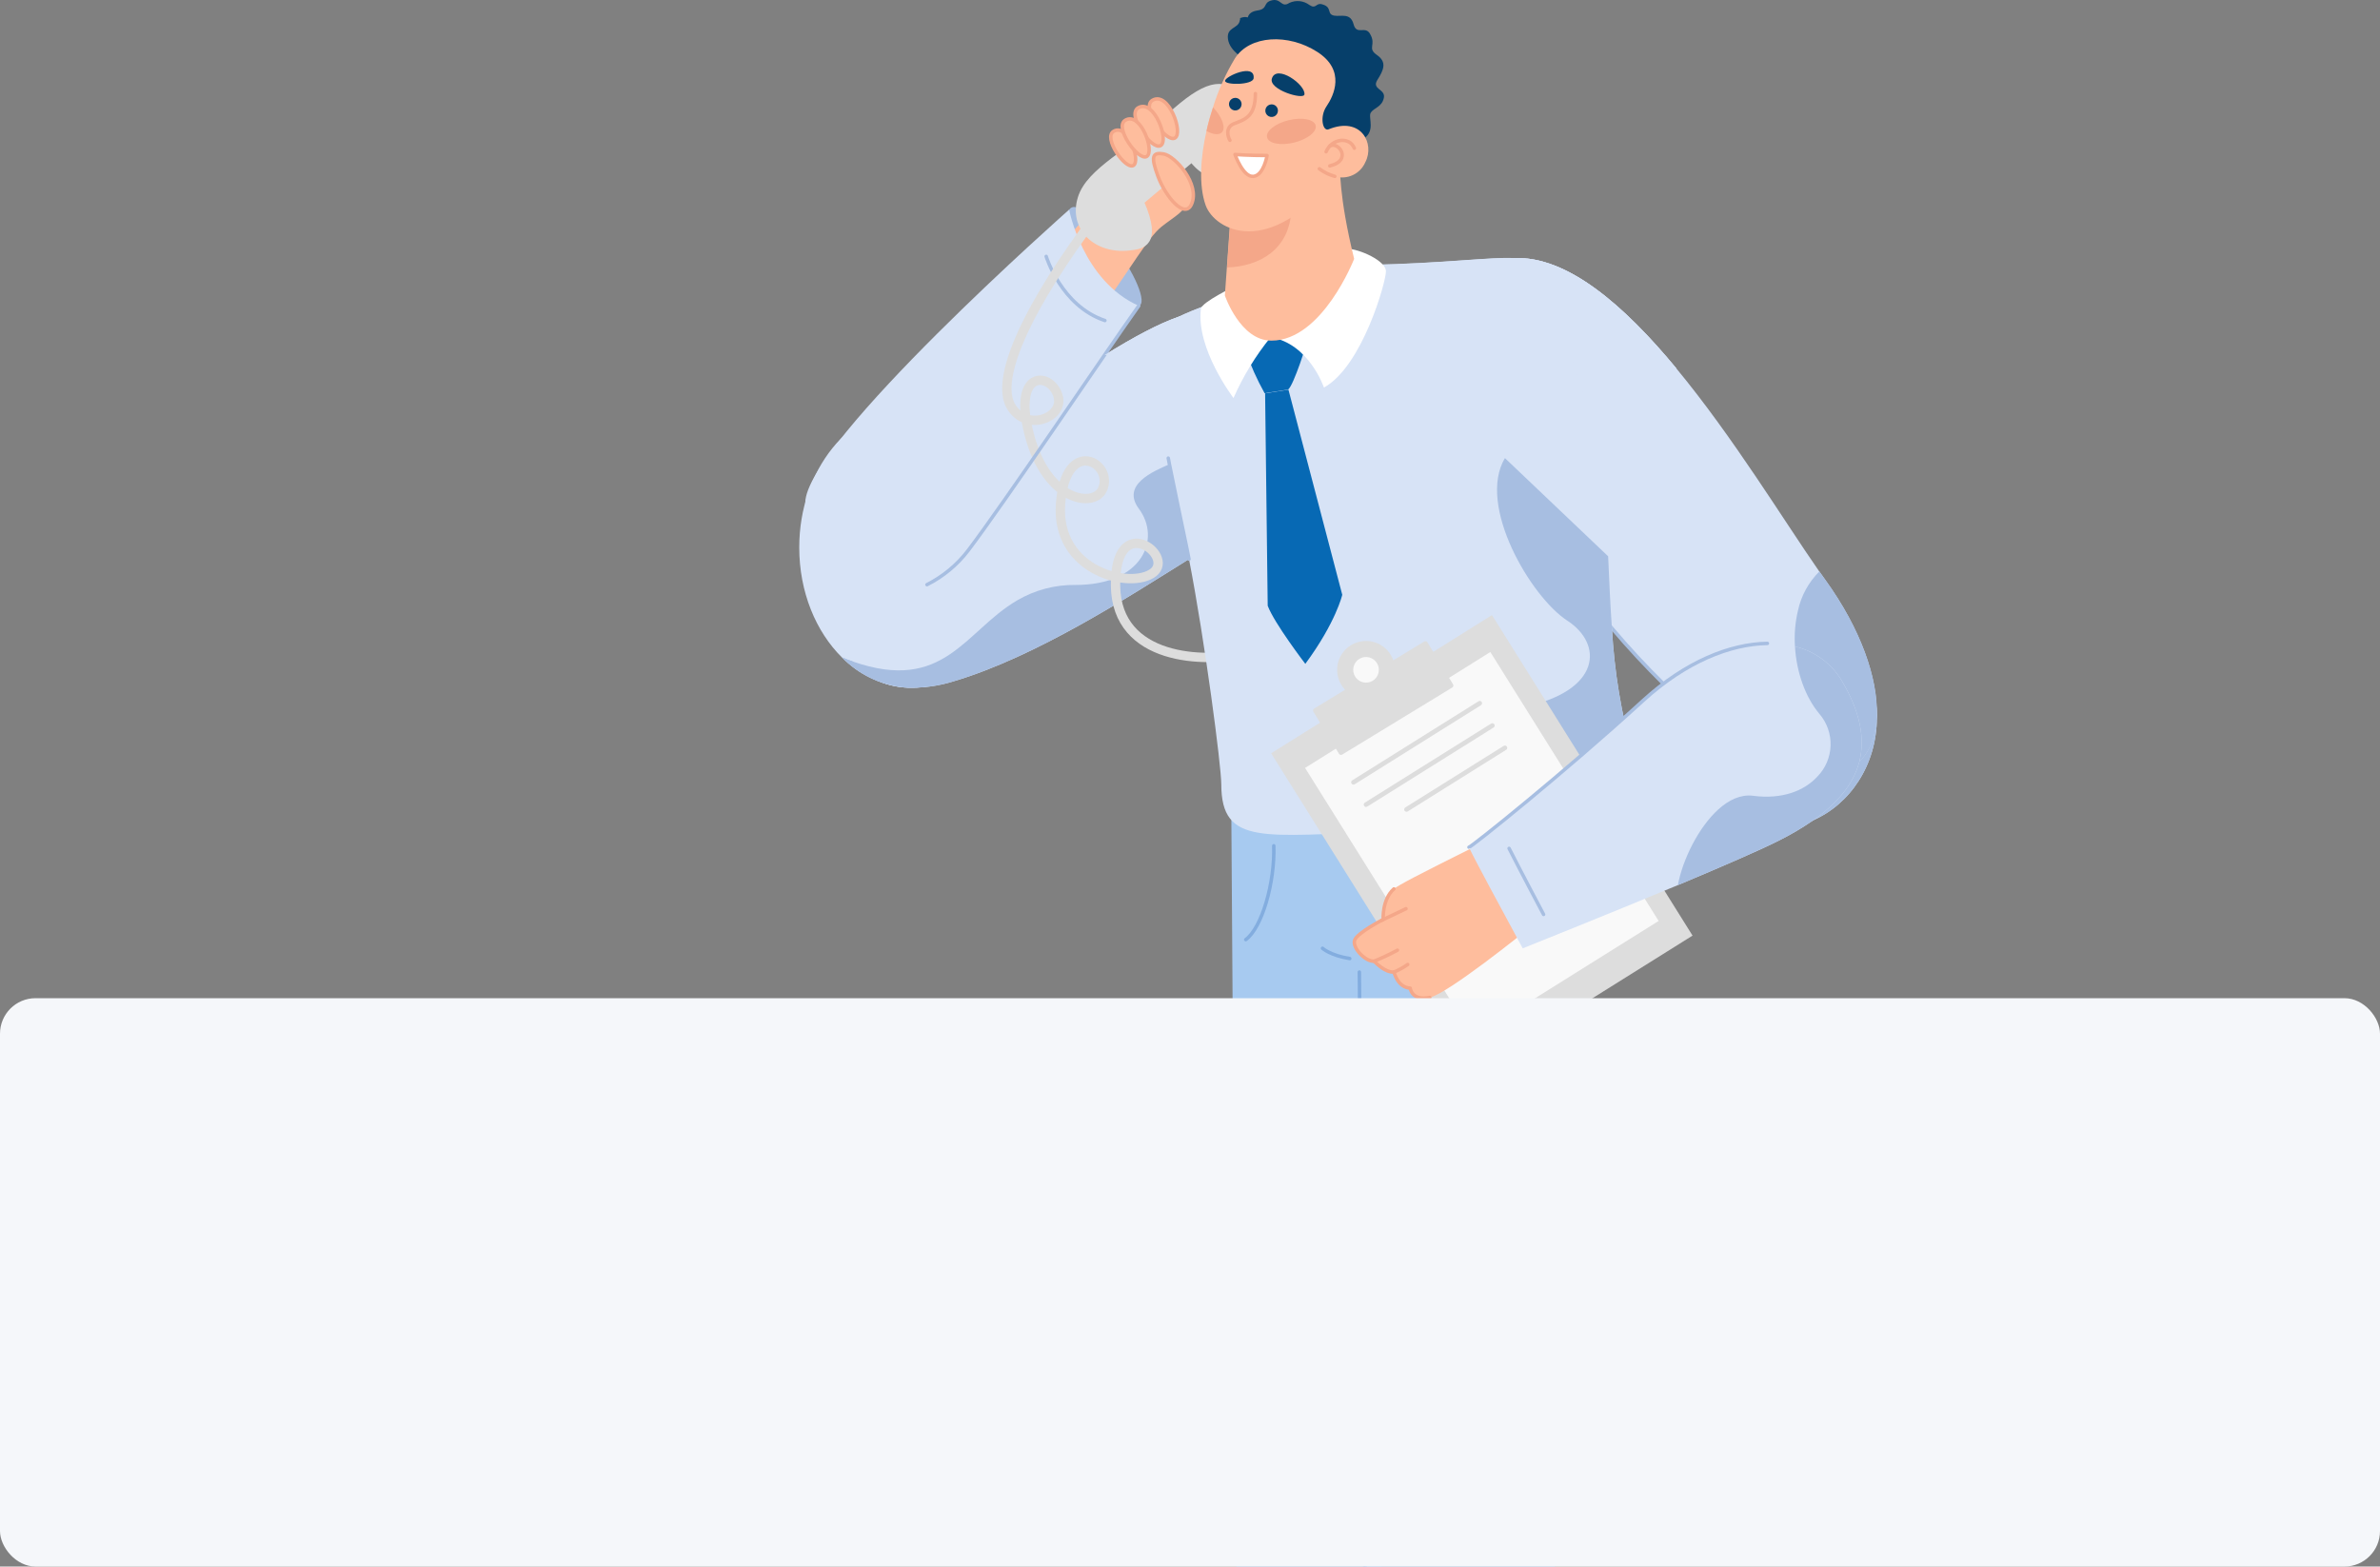 <svg width="670" height="441" viewBox="0 0 670 441" fill="none" xmlns="http://www.w3.org/2000/svg">
<rect x="0" y="0" width="670" height="441" fill="#808080" stroke="none"/>
<g clip-path="url(#clip0_1116_2464)">
<path d="M390.164 546.409H348.766L346.618 226.505L386.831 229.549L390.164 546.409Z" fill="#A7CAF0"/>
<path d="M379.973 269.845C374.464 268.963 372.302 266.953 372.302 266.953" stroke="#83ADDF" stroke-width="0.978" stroke-linecap="round" stroke-linejoin="round"/>
<path d="M358.585 238.101C358.915 248.512 355.252 261.182 350.694 264.515" stroke="#83ADDF" stroke-width="0.978" stroke-linecap="round" stroke-linejoin="round"/>
<path d="M444.243 192.173C449.986 269.845 446.998 322.082 441.889 388.379C436.779 454.676 428.502 552.262 428.502 552.262H385.273L382.092 220.198L444.243 192.173Z" fill="#A7CAF0"/>
<path d="M385.273 552.29L382.671 273.646" stroke="#83ADDF" stroke-width="0.978" stroke-linecap="round" stroke-linejoin="round"/>
<path d="M224.998 154.121C224.998 166.668 229.695 177.836 237.021 185.08C241.632 189.808 247.741 192.787 254.305 193.509C254.745 193.509 255.2 193.577 255.682 193.591H256.742C270.046 193.591 281.449 183.414 286.159 168.967C287.725 164.166 288.516 159.145 288.5 154.094C288.5 141.933 284.093 131.081 277.166 123.796C274.571 120.945 271.421 118.654 267.909 117.065C264.397 115.476 260.597 114.622 256.742 114.555C239.266 114.624 224.998 132.307 224.998 154.121Z" fill="#D7E3F6"/>
<path d="M237.089 185.08C241.7 189.808 247.809 192.787 254.373 193.509C254.813 193.509 255.268 193.577 255.75 193.591H256.81C270.114 193.591 281.517 183.414 286.227 168.967C271.546 177.575 265.803 195.134 240.022 186.141C239.072 185.92 238.094 185.493 237.089 185.08Z" fill="#A7BEE1"/>
<path d="M240.023 186.168C241.801 188.291 243.988 190.035 246.453 191.296C248.918 192.557 251.612 193.309 254.373 193.509C254.814 193.509 255.268 193.577 255.75 193.591H256.811C260.725 193.59 264.616 192.996 268.352 191.828C291.653 184.942 317.806 167.948 334.718 157.399L334.952 157.248C338.932 154.755 342.375 152.648 345.143 151.105L346.52 150.375C352.759 147.07 357.799 139.661 360.87 131.095C361.462 129.415 361.986 127.693 362.426 125.944C367.935 104.447 361.256 79.121 331.908 89.188C326.399 91.074 319.114 94.958 310.989 100.026C299.354 107.408 288.106 115.384 277.289 123.92C258.133 138.862 241.276 154.218 237.572 160.925C235.534 164.929 234.682 169.432 235.117 173.904C235.551 178.376 237.253 182.631 240.023 186.168Z" fill="#D7E3F6"/>
<path d="M237.089 185.08C241.7 189.807 247.809 192.787 254.373 193.508C254.814 193.508 255.268 193.577 255.75 193.591H256.81C260.724 193.59 264.615 192.995 268.351 191.828C291.653 184.942 317.805 167.948 334.717 157.399C334.717 157.399 334.786 157.316 334.951 157.247C338.931 154.755 342.374 152.648 345.142 151.105L346.519 150.375C352.758 147.07 357.798 139.661 360.87 131.095C361.462 129.415 361.985 127.693 362.426 125.944C352.786 124.402 341.658 125.325 329.236 130.682C324.485 132.748 315.616 136.521 320.615 143.228C326.909 151.67 321.689 164.67 302.808 164.67C297.001 164.581 291.282 166.096 286.282 169.05C271.601 177.657 265.858 195.216 240.078 186.223C239.072 185.92 238.095 185.493 237.089 185.08Z" fill="#A7BEE1"/>
<path d="M310.933 99.971C315.516 99.62 320.126 99.926 324.622 100.88C332.472 102.546 341.864 106.609 347.662 116.387C351.092 122.055 355.558 127.026 360.828 131.04C368.774 108.744 363.582 78.267 331.907 89.133C326.343 91.019 319.058 94.903 310.933 99.971Z" fill="#D7E3F6"/>
<path d="M320.575 86.089C323.054 85.483 319.597 76.71 313 68.447C306.789 60.666 302.864 56.425 300.978 59.028C299.821 60.597 301.529 85.387 320.575 86.089Z" fill="#A7BEE1"/>
<path d="M310.15 86.86C318.055 75.843 323.26 66.809 326.965 63.834C330.67 60.859 334.085 59.386 334.484 55.915C334.588 53.416 334 50.936 332.786 48.749C331.571 46.562 329.776 44.753 327.598 43.521C322.09 40.367 297.962 70.004 297.962 70.004C297.962 70.004 297.163 84.781 310.15 86.86Z" fill="#FEBD9D"/>
<path d="M348.944 27.05C344.248 22.381 339.303 23.139 328.754 32.916C318.205 42.694 306.541 47.776 304.075 55.681C301.39 64.22 308.537 70.995 318.067 69.852C321.414 69.453 326.661 68.861 321.414 56.865L335.516 45.008C335.516 45.008 339.441 50.902 345.473 49.236C351.698 47.514 359.865 37.943 348.944 27.05Z" fill="#DDDDDD" stroke="#DDDDDD" stroke-width="1.308" stroke-linecap="round" stroke-linejoin="round"/>
<path d="M319.018 46.606C316.746 47.776 310.466 38.714 313.509 36.965C317.475 34.569 321.29 45.449 319.018 46.606Z" fill="#FEBD9D" stroke="#F4A789" stroke-width="0.978" stroke-linecap="round" stroke-linejoin="round"/>
<path d="M321.4 56.865C319.798 54.064 317.271 51.907 314.253 50.765" stroke="#DDDDDD" stroke-width="1.308" stroke-linecap="round" stroke-linejoin="round"/>
<path d="M335.475 45.008C334.628 43.782 334.041 42.395 333.752 40.934C333.463 39.472 333.478 37.967 333.794 36.511" stroke="#DDDDDD" stroke-width="1.308" stroke-linecap="round" stroke-linejoin="round"/>
<path d="M335.42 57.499C333.561 61.713 328.204 55.571 326 49.663C323.893 44.03 324.403 42.777 327.612 43.342C330.82 43.906 337.927 51.894 335.42 57.499Z" fill="#FEBD9D" stroke="#F4A789" stroke-width="0.978" stroke-linecap="round" stroke-linejoin="round"/>
<path d="M330.71 38.88C328.162 40.174 321.069 30.176 324.457 28.22C328.988 25.59 333.285 37.585 330.71 38.88Z" fill="#FEBD9D" stroke="#F4A789" stroke-width="0.978" stroke-linecap="round" stroke-linejoin="round"/>
<path d="M326.689 41.014C324.128 42.309 317.049 32.297 320.423 30.341C324.954 27.725 329.251 39.72 326.689 41.014Z" fill="#FEBD9D" stroke="#F4A789" stroke-width="0.978" stroke-linecap="round" stroke-linejoin="round"/>
<path d="M322.776 44.072C320.339 45.311 313.563 35.726 316.786 33.853C321.096 31.264 325.214 42.763 322.776 44.072Z" fill="#FEBD9D" stroke="#F4A789" stroke-width="0.978" stroke-linecap="round" stroke-linejoin="round"/>
<path d="M320.574 86.089C310.562 100.205 282.991 141.176 272.566 154.948C259.056 172.851 226.706 175.729 226.692 141.548C226.692 124.609 300.977 59.014 300.977 59.014C300.977 59.014 304.751 79.079 320.574 86.089Z" fill="#D7E3F6"/>
<path d="M311.043 90.234C298.717 86.103 294.517 72.18 294.517 72.18" stroke="#A7BEE1" stroke-width="0.978" stroke-linecap="round" stroke-linejoin="round"/>
<path d="M305.316 65.06C286.931 90.469 280.375 107.821 284.755 114.638C289.134 121.455 298.981 117.751 297.989 112.049C296.612 104.929 284.782 103.111 289.726 122.254C294.67 141.397 308.07 143.049 310.384 137.72C313.675 130.365 299.972 122.571 298.554 141.851C297.135 161.131 318.647 166.007 324.72 161.131C330.794 156.256 313.772 143.655 314.033 164.864C314.295 186.072 339.346 186.706 350.652 183.869" stroke="#DDDDDD" stroke-width="2.63" stroke-linecap="round" stroke-linejoin="round"/>
<path d="M320.574 86.089C310.562 100.205 282.991 141.176 272.566 154.948C269.473 158.996 265.504 162.292 260.956 164.588" stroke="#A7BEE1" stroke-width="0.978" stroke-linecap="round" stroke-linejoin="round"/>
<path d="M471.114 202.102C471.055 207.091 472.168 212.025 474.364 216.505C476.56 220.985 479.777 224.887 483.757 227.897C488.391 231.308 493.991 233.155 499.746 233.171H499.828C503.435 233.156 507.001 232.407 510.309 230.968C520.885 226.423 528.363 215.213 528.363 202.047V201.303C528.308 196.919 527.351 192.593 525.553 188.594C523.755 184.595 521.154 181.008 517.911 178.057C514.557 175.045 510.52 172.894 506.149 171.791C504.056 171.26 501.905 170.992 499.746 170.992C488.398 170.992 478.578 178.167 473.951 188.565C472.929 190.846 472.18 193.241 471.72 195.698C471.304 197.807 471.101 199.953 471.114 202.102Z" fill="#D7E3F6"/>
<path d="M499.828 233.171C503.435 233.156 507.001 232.406 510.309 230.968C520.885 226.423 528.363 215.213 528.363 202.047V201.303C528.308 196.919 527.351 192.593 525.553 188.594C523.755 184.594 521.154 181.008 517.911 178.057C520.21 208.341 516.96 223.944 499.828 233.171Z" fill="#A7BEE1"/>
<path d="M413.837 111.76C414.622 114.252 415.545 116.814 416.591 119.417C417.638 122.02 418.588 124.223 419.731 126.661C420.103 127.432 420.475 128.189 420.86 128.961C422.045 131.375 423.33 133.794 424.717 136.218C425.185 137.045 425.639 137.857 426.094 138.656C434.253 152.113 443.512 164.873 453.775 176.804C456.13 179.558 458.54 182.312 461.005 184.943L462.74 186.788C464.572 188.716 466.417 190.617 468.249 192.448C469.392 193.564 470.535 194.679 471.678 195.74C485.601 208.837 499.952 218.367 511.616 218.628C512.703 218.659 513.79 218.599 514.866 218.449C518.055 218.097 521.04 216.709 523.363 214.497C526.476 211.467 528.128 206.909 528.321 201.345C528.638 190.961 523.832 177.093 513.847 163.252C513.296 162.495 512.732 161.696 512.139 160.856C502.362 146.836 487.929 123.066 471.926 103.731C457.259 85.993 441.215 71.973 426.176 72.662C424.972 72.711 423.774 72.863 422.596 73.116C409.54 75.843 407.64 91.887 413.837 111.76Z" fill="#D7E3F6"/>
<path d="M512.249 200.987C514.378 203.47 515.497 206.661 515.388 209.93C515.278 213.198 513.947 216.307 511.657 218.642C512.744 218.673 513.831 218.613 514.907 218.463C518.096 218.111 521.081 216.723 523.404 214.51C526.517 211.481 528.169 206.922 528.362 201.359C528.679 190.975 523.873 177.106 513.888 163.266C513.337 162.508 512.773 161.71 512.18 160.87C509.144 163.879 507.048 167.707 506.148 171.887C505.361 175.214 505.077 178.64 505.308 182.051C505.722 189.115 508.159 196.194 512.249 200.987Z" fill="#A7BEE1"/>
<path d="M416.562 119.417C419.237 126.08 422.423 132.526 426.093 138.697C434.252 152.155 443.511 164.914 453.774 176.845C458.429 182.354 463.317 187.601 468.289 192.504" stroke="#A7BEE1" stroke-width="0.978" stroke-linecap="round" stroke-linejoin="round"/>
<path d="M413.837 111.76C420.847 103.166 428.614 98.498 441.38 98.429C449.299 98.429 459.132 100.123 471.898 103.745C457.259 85.993 441.215 71.973 426.176 72.662C424.972 72.711 423.774 72.863 422.596 73.116C409.54 75.843 407.64 91.887 413.837 111.76Z" fill="#D7E3F6"/>
<path d="M324.623 100.88C325.174 113.054 330.366 136.149 334.002 153.791C334.236 154.962 334.484 156.174 334.718 157.399C339.235 180.646 343.779 215.461 343.807 220.749C343.807 238.308 355.981 235.141 389.984 234.19C406.73 233.722 425.225 233.102 439.038 230.348C442.932 229.635 446.747 228.542 450.428 227.084C457.024 224.33 460.839 220.446 460.178 214.869C460.083 214.185 459.94 213.508 459.751 212.844C456.443 201.096 454.439 189.019 453.774 176.831C453.292 170.207 453.031 163.528 452.714 156.628C452.466 150.761 452.177 144.743 451.681 138.504C450.731 125.986 446.379 110.961 441.448 98.456C435.788 84.065 429.343 72.951 426.3 72.703H426.107C420.46 72.276 406.138 74.191 385.15 74.604C376.264 74.806 367.466 76.409 359.08 79.355C355.403 80.65 340.612 84.96 331.798 89.174C329.457 90.109 327.334 91.515 325.559 93.306C324.719 94.421 324.444 97.134 324.623 100.88Z" fill="#D7E3F6"/>
<path d="M439.038 230.32C442.932 229.607 446.747 228.514 450.428 227.057C457.024 224.302 460.839 220.419 460.178 214.841C460.083 214.157 459.94 213.481 459.751 212.817C456.443 201.068 454.439 188.991 453.774 176.804C453.292 170.179 453.031 163.5 452.714 156.6L423.655 128.961C415.682 142.292 430.996 168.086 441.201 174.71C451.405 181.334 450.703 194.404 429.192 198.976C412.872 202.446 429.866 221.369 439.038 230.32Z" fill="#A7BEE1"/>
<path d="M310.934 99.971C315.517 99.62 320.127 99.926 324.623 100.88C332.473 102.546 341.865 106.609 347.663 116.387C351.093 122.055 355.559 127.026 360.829 131.04C374.601 141.507 393.041 144.674 404.899 125.063C407.586 120.423 410.595 115.978 413.905 111.76C420.915 103.166 428.682 98.498 441.449 98.429C449.367 98.429 459.2 100.123 471.967 103.745C457.259 85.993 441.215 71.973 426.176 72.662C420.529 72.235 406.207 74.149 385.219 74.562C376.333 74.764 367.535 76.368 359.149 79.314C355.472 80.608 340.681 84.919 331.867 89.133C326.345 91.019 319.059 94.903 310.934 99.971Z" fill="#D7E3F6"/>
<path d="M368.113 95.895C368.113 95.895 364.202 108.565 362.605 109.666L356.008 110.699C353.856 106.85 352.05 102.817 350.609 98.649L357.647 88.665L368.113 95.895Z" fill="#0769B4"/>
<path d="M362.714 109.694L377.863 167.439C377.863 167.439 376.114 175.151 367.466 186.884C367.466 186.884 358.721 175.468 356.875 170.524L356.145 110.727L362.714 109.694Z" fill="#0769B4"/>
<path d="M379.145 69.99C382.725 70.1 390.162 73.392 390.162 76.394C390.162 79.396 383.469 103.18 372.7 109.102C372.7 109.102 368.568 96.707 357.661 94.931L379.145 69.99Z" fill="white"/>
<path d="M357.703 94.931C353.467 100.142 349.951 105.9 347.25 112.049C347.25 112.049 336.619 98.14 338.078 86.902C338.313 85.029 347.719 80.539 347.719 80.539L357.703 94.931Z" fill="white"/>
<path d="M334.717 157.399C334.483 156.173 334.235 154.962 334.001 153.791C332.513 146.602 330.778 138.518 329.194 130.627C329.084 130.062 328.988 129.511 328.878 128.961" stroke="#A7BEE1" stroke-width="0.978" stroke-linecap="round" stroke-linejoin="round"/>
<path d="M344.812 83.183C344.812 83.183 349.137 95.922 357.923 95.895C372.259 95.895 381.211 72.868 381.211 72.868C376.804 54.965 377.245 46.702 377.245 46.702C377.727 34.886 350.61 19.296 346.864 54.373L346.534 59.028L345.377 75.292L344.812 83.183Z" fill="#FEBD9D"/>
<path d="M345.431 75.292C354.658 74.989 363.087 70.183 363.527 59.028H346.588L345.431 75.292Z" fill="#F4A789"/>
<path d="M347.704 12.521C348.158 15.702 352.248 17.809 352.248 17.809L361.654 31.828C361.654 31.828 370.179 41.593 379.282 40.601C380.621 40.448 381.924 40.071 383.138 39.486C387.628 37.31 385.011 33.068 385.893 31.705C386.774 30.341 389.019 30.148 389.57 27.573C390.12 24.998 386.03 25.218 387.766 22.477C389.501 19.737 390.52 17.492 387.642 15.495C384.763 13.498 387.531 12.741 385.7 9.56C384.323 7.095 381.913 10.083 381.045 6.805C380.177 3.528 377.547 4.712 375.66 4.409C373.264 4.023 375.302 1.958 372.038 1.173C370.441 0.787 370.496 2.66 368.623 1.407C367.824 0.805 366.877 0.432 365.882 0.327C364.887 0.223 363.883 0.391 362.976 0.815C360.58 2.398 360.69 -0.797 357.688 0.195C355.567 0.897 356.917 2.509 353.997 2.949C351.078 3.39 351.146 5.125 350.912 6.957L350.788 7.714C350.403 9.863 347.263 9.339 347.704 12.521Z" fill="#063F6A"/>
<path d="M345.693 11.02C346.161 14.421 350.444 16.68 350.444 16.68L360.304 31.677C360.304 31.677 369.242 42.13 378.786 41.069C378.604 40.282 378.656 39.459 378.938 38.701C379.915 37.227 382.215 37.034 382.794 34.294C383.372 31.553 379.075 31.76 380.893 28.785C382.711 25.81 383.771 23.456 380.769 21.321C377.767 19.186 380.659 18.374 378.731 14.972C377.244 12.328 374.765 15.523 373.842 12.066C372.919 8.61 370.179 9.835 368.209 9.518C365.703 9.092 367.838 6.888 364.395 6.048C362.742 5.621 362.783 7.632 360.828 6.296C358.872 4.96 356.379 4.657 354.906 5.662C352.399 7.356 352.51 3.941 349.397 5.001C349.298 5.023 349.201 5.055 349.108 5.098C349.108 5.373 349.108 5.635 348.984 5.91C348.502 8.141 345.211 7.59 345.693 11.02Z" fill="#063F6A"/>
<path d="M339.385 57.733C341.919 64.881 357.205 72.992 375.77 49.649C377.437 50.155 379.233 50.031 380.815 49.3C382.396 48.568 383.654 47.281 384.349 45.683C387.104 40.408 383.165 32.682 374.021 36.401C372.354 37.076 371.431 32.862 373.442 29.914C375.453 26.967 378.951 19.806 370.798 14.586C362.645 9.367 351.821 9.904 347.661 16.418C345.051 20.742 342.975 25.366 341.478 30.19C340.776 32.352 340.101 34.583 339.646 36.842C337.925 44.471 337.457 52.225 339.385 57.733Z" fill="#FEBD9D"/>
<path d="M356.696 38.673C357.123 40.408 360.525 41.069 364.312 40.133C368.099 39.196 370.799 37.048 370.372 35.313C369.945 33.578 366.529 32.916 362.756 33.839C358.982 34.762 356.269 36.938 356.696 38.673Z" fill="#F4A789"/>
<path d="M339.648 36.869C341.466 37.874 343.119 38.094 343.959 37.268C345.171 36.056 344.083 32.916 341.48 30.217C340.777 32.379 340.158 34.61 339.648 36.869Z" fill="#F4A789"/>
<path d="M367.205 26.637C366.902 28.138 357.097 25.259 358.047 22.119C359.328 17.905 367.728 23.937 367.205 26.637Z" fill="#063F6A"/>
<path d="M352.909 22.037C352.702 23.979 344.839 24.006 344.866 22.753C344.894 21.5 353.377 17.671 352.909 22.037Z" fill="#063F6A"/>
<path d="M359.754 31.154C359.754 31.505 359.65 31.849 359.454 32.141C359.259 32.433 358.982 32.661 358.657 32.795C358.333 32.93 357.975 32.965 357.631 32.896C357.286 32.828 356.97 32.658 356.721 32.41C356.473 32.162 356.303 31.845 356.235 31.5C356.166 31.156 356.202 30.799 356.336 30.474C356.47 30.149 356.698 29.872 356.99 29.677C357.282 29.481 357.626 29.377 357.977 29.377C358.211 29.375 358.443 29.42 358.659 29.509C358.876 29.597 359.072 29.728 359.238 29.893C359.403 30.059 359.534 30.255 359.622 30.472C359.711 30.688 359.756 30.92 359.754 31.154Z" fill="#063F6A"/>
<path d="M349.523 29.377C349.512 29.726 349.398 30.064 349.197 30.349C348.995 30.633 348.714 30.852 348.389 30.979C348.063 31.105 347.708 31.132 347.367 31.057C347.026 30.983 346.715 30.809 346.472 30.559C346.229 30.308 346.065 29.992 346.001 29.649C345.936 29.306 345.975 28.951 346.111 28.63C346.247 28.309 346.474 28.034 346.765 27.841C347.056 27.648 347.397 27.546 347.746 27.545C347.984 27.545 348.22 27.593 348.439 27.686C348.658 27.778 348.856 27.914 349.022 28.085C349.188 28.256 349.318 28.458 349.403 28.68C349.489 28.902 349.53 29.139 349.523 29.377Z" fill="#063F6A"/>
<path d="M381.266 41.73C379.888 38.329 374.876 38.976 373.306 42.722" stroke="#F4A789" stroke-width="0.978" stroke-linecap="round" stroke-linejoin="round"/>
<path d="M374.351 41.111C376.748 39.651 380.852 45.132 374.351 46.702" stroke="#F4A789" stroke-width="0.978" stroke-linecap="round" stroke-linejoin="round"/>
<path d="M375.77 49.649C374.192 49.221 372.711 48.496 371.404 47.514" stroke="#F4A789" stroke-width="0.978" stroke-linecap="round" stroke-linejoin="round"/>
<path d="M353.404 26.348C353.404 32.917 350.402 33.633 347.372 34.831C344.852 35.822 345.651 38.604 346.243 39.499" stroke="#F4A789" stroke-width="0.978" stroke-linecap="round" stroke-linejoin="round"/>
<path d="M356.697 43.782C351.56 43.782 347.663 43.493 347.663 43.493C347.663 43.493 349.949 49.98 352.869 49.649C355.788 49.319 356.697 43.782 356.697 43.782Z" fill="white" stroke="#F4A789" stroke-width="0.978" stroke-linecap="round" stroke-linejoin="round"/>
<path d="M357.844 212.058L420.008 173.153L476.476 263.381L414.312 302.286L357.844 212.058Z" fill="#DDDDDD"/>
<path d="M367.397 216.184L419.545 183.548L466.925 259.254L414.777 291.89L367.397 216.184Z" fill="#F9F9F9"/>
<path d="M379.737 194.28C379.122 193.76 378.592 193.146 378.167 192.462C377.656 191.623 377.315 190.691 377.164 189.72C377.014 188.75 377.055 187.759 377.287 186.804C377.52 185.849 377.937 184.95 378.517 184.157C379.097 183.363 379.827 182.692 380.666 182.181C381.506 181.67 382.437 181.33 383.408 181.179C384.379 181.028 385.37 181.07 386.324 181.302C387.279 181.534 388.179 181.952 388.972 182.532C389.765 183.111 390.436 183.842 390.947 184.681C391.36 185.368 391.662 186.117 391.842 186.898L401.276 181.155L408.492 192.985L377.506 211.866L370.303 200.023L379.737 194.28Z" fill="#DDDDDD" stroke="#DDDDDD" stroke-width="1.308" stroke-linecap="round" stroke-linejoin="round"/>
<path d="M383.698 192.067C381.762 191.594 380.577 189.641 381.051 187.705C381.524 185.769 383.478 184.584 385.413 185.058C387.349 185.532 388.534 187.485 388.06 189.42C387.587 191.356 385.634 192.541 383.698 192.067Z" fill="#F9F9F9"/>
<path d="M416.562 197.97L381.018 220.226" stroke="#DDDDDD" stroke-width="1.308" stroke-linecap="round" stroke-linejoin="round"/>
<path d="M420.117 204.25L384.559 226.506" stroke="#DDDDDD" stroke-width="1.308" stroke-linecap="round" stroke-linejoin="round"/>
<path d="M423.656 210.531L395.948 227.869" stroke="#DDDDDD" stroke-width="1.308" stroke-linecap="round" stroke-linejoin="round"/>
<path d="M415.627 238.102C399.004 246.365 393.592 249.229 392.408 250.234C389.006 253.25 389.392 258.842 389.392 258.842C389.392 258.842 382.093 262.574 381.349 264.681C380.605 266.788 384.406 270.796 386.858 270.589C386.858 270.589 389.791 273.853 392.435 273.646C392.435 273.646 393.399 277.971 396.994 278.177C396.994 278.177 397.407 281.868 402.502 280.808C407.598 279.747 429.646 261.94 429.646 261.94L415.627 238.102Z" fill="#FEBD9D"/>
<path d="M413.768 239.024C415.255 242.178 423.532 257.506 427.071 264.02C428.049 265.838 428.669 266.967 428.669 266.967C428.669 266.967 451.764 257.754 472.339 249.174C484.582 244.037 495.93 239.134 500.984 236.532C504.218 234.918 507.334 233.077 510.307 231.023C517.014 226.313 521.71 220.942 523.404 214.497C525.098 208.052 523.776 200.353 518.267 191.278C516.823 188.955 514.935 186.94 512.711 185.347C510.488 183.755 507.972 182.616 505.308 181.995C502.446 181.283 499.495 180.995 496.549 181.142H495.558C494.511 181.142 493.451 181.334 492.39 181.5C492.074 181.5 491.757 181.596 491.44 181.665L490.393 181.858L488.631 182.271H488.562L487.625 182.519L487.198 182.643C486.827 182.739 486.468 182.849 486.11 182.973L485.022 183.318L483.934 183.703L482.819 184.13C480.992 184.839 479.208 185.653 477.476 186.568C477.159 186.719 476.842 186.871 476.539 187.05L475.162 187.807L474.019 188.482H473.936C472.435 189.391 470.934 190.382 469.419 191.47L468.276 192.311C466.376 193.688 464.461 195.313 462.575 197.034C440.361 217.348 414.194 238.349 413.52 238.349C413.506 238.432 413.575 238.639 413.768 239.024Z" fill="#D7E3F6"/>
<path d="M472.339 249.174C484.582 244.037 495.93 239.134 500.984 236.532C504.218 234.918 507.334 233.077 510.307 231.023C517.014 226.313 521.71 220.942 523.404 214.497C525.098 208.052 523.776 200.353 518.267 191.278C516.823 188.955 514.935 186.94 512.711 185.347C510.488 183.755 507.972 182.616 505.308 181.995C505.721 189.102 508.159 196.18 512.194 200.973C514.322 203.456 515.442 206.647 515.332 209.916C515.223 213.184 513.892 216.293 511.602 218.628C507.952 222.595 501.741 225.115 493.465 224.013C490.063 223.586 486.716 225.156 483.7 227.883C478.123 232.951 473.688 241.985 472.339 249.174Z" fill="#A7BEE1"/>
<path d="M497.541 181.128C487.075 181.265 474.501 186.306 462.588 197.185C440.292 217.581 414.016 238.611 413.533 238.501" stroke="#A7BEE1" stroke-width="0.978" stroke-linecap="round" stroke-linejoin="round"/>
<path d="M424.826 238.831C428.214 245.497 434.535 257.423 434.535 257.423" stroke="#A7BEE1" stroke-width="0.978" stroke-linecap="round" stroke-linejoin="round"/>
<path d="M392.407 250.234C389.006 253.251 389.391 258.842 389.391 258.842C389.391 258.842 382.092 262.574 381.349 264.681C380.605 266.788 384.406 270.796 386.857 270.589C386.857 270.589 389.791 273.853 392.435 273.646C392.435 273.646 393.399 277.971 396.993 278.177C396.993 278.177 397.406 281.868 402.502 280.808" stroke="#F4A789" stroke-width="0.978" stroke-linecap="round" stroke-linejoin="round"/>
<path d="M389.019 259.048L395.809 255.812" stroke="#F4A789" stroke-width="0.978" stroke-linecap="round" stroke-linejoin="round"/>
<path d="M386.829 270.589C389.072 269.673 391.265 268.639 393.398 267.49" stroke="#F4A789" stroke-width="0.978" stroke-linecap="round" stroke-linejoin="round"/>
<path d="M392.407 273.646C393.778 273.083 395.081 272.367 396.291 271.512" stroke="#F4A789" stroke-width="0.978" stroke-linecap="round" stroke-linejoin="round"/>
<rect y="281" width="670" height="160" rx="10" fill="#F5F7FA"/>
</g>
<defs>
<clipPath id="clip0_1116_2464">
<rect width="670" height="441" fill="white" transform="matrix(-1 0 0 1 670 0)"/>
</clipPath>
</defs>
</svg>
